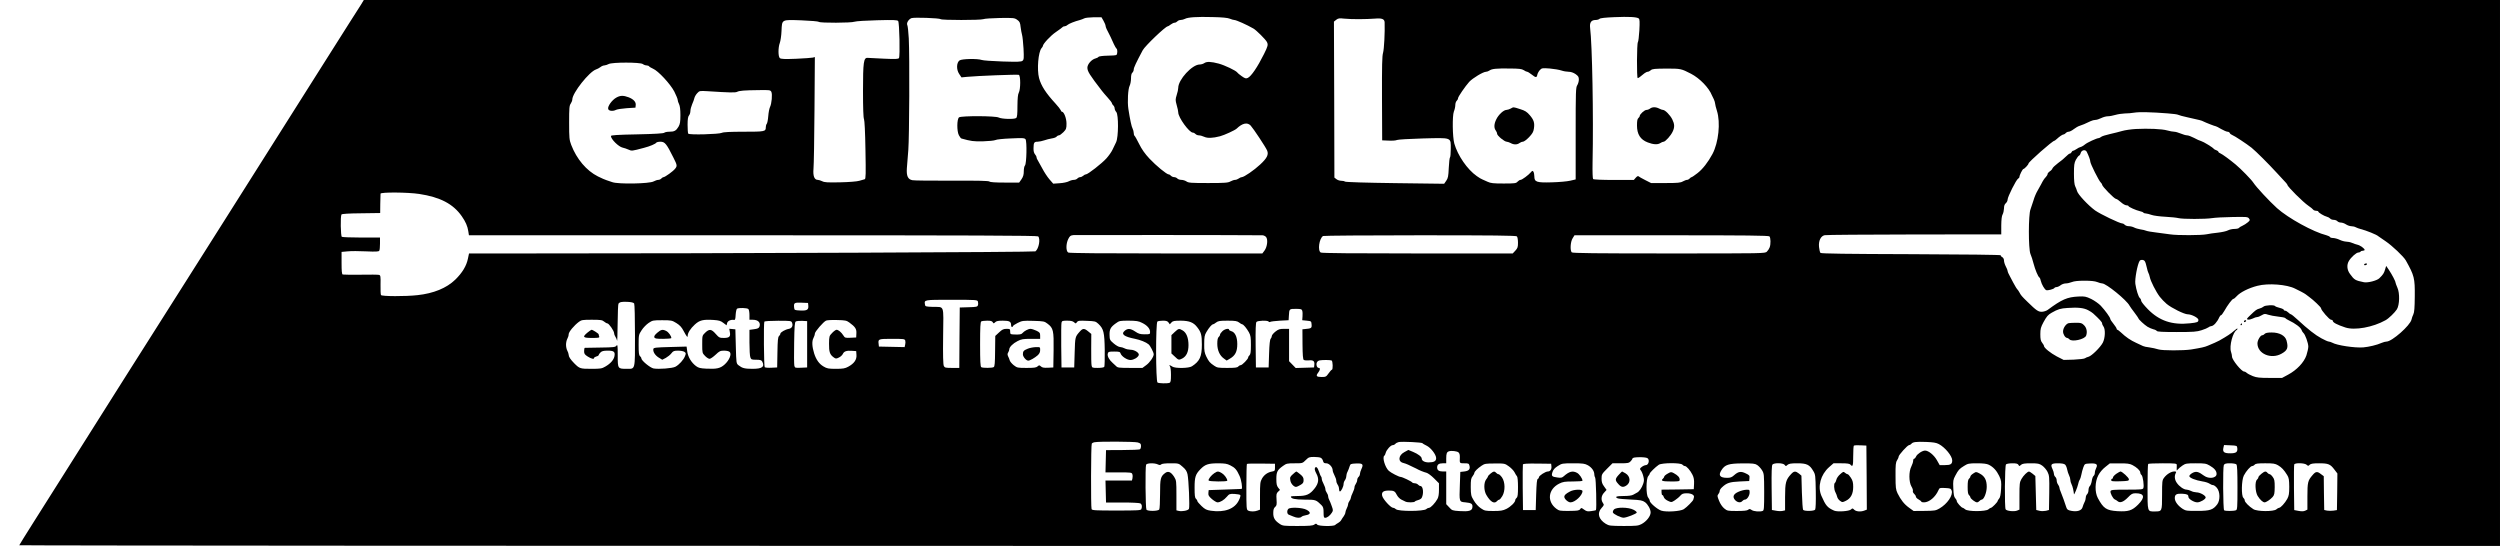<?xml version="1.0" standalone="no"?>
<!DOCTYPE svg PUBLIC "-//W3C//DTD SVG 20010904//EN"
 "http://www.w3.org/TR/2001/REC-SVG-20010904/DTD/svg10.dtd">
<svg version="1.0" xmlns="http://www.w3.org/2000/svg"
 width="2752pt" height="604pt" viewBox="0 0 2752 604"
 preserveAspectRatio="xMidYMid meet">

<g transform="translate(0,604) scale(0.1,-0.1)"
fill="#000000" stroke="none">
<path d="M3976 5992 c-16 -26 -76 -119 -132 -207 -56 -88 -194 -306 -307 -485
-185 -293 -896 -1418 -1062 -1680 -100 -158 -347 -548 -440 -695 -323 -511
-404 -639 -450 -710 -28 -44 -95 -150 -149 -235 -54 -85 -115 -182 -136 -215
-36 -57 -273 -432 -625 -990 -86 -137 -225 -358 -309 -489 -83 -132 -153 -243
-154 -248 -2 -4 6141 -8 13652 -8 l13656 0 0 3005 0 3005 -11757 0 -11758 0
-29 -48z m9562 -158 c19 -8 41 -14 49 -14 21 0 140 -53 212 -95 31 -18 133
-119 147 -147 15 -30 12 -45 -32 -133 -71 -143 -141 -246 -179 -263 -20 -9
-30 -6 -67 20 -24 17 -46 35 -49 41 -14 20 -137 79 -204 97 -82 22 -131 24
-157 6 -12 -9 -36 -16 -52 -16 -83 0 -236 -167 -236 -257 0 -15 -7 -50 -17
-79 -15 -49 -15 -56 0 -111 10 -33 17 -69 17 -80 0 -56 121 -223 161 -223 9 0
22 -7 29 -15 7 -8 24 -15 37 -15 14 0 40 -7 59 -16 36 -17 94 -15 174 6 49 13
164 66 183 84 63 61 118 72 154 34 31 -34 167 -239 182 -276 18 -44 -2 -84
-78 -154 -65 -61 -177 -138 -201 -138 -8 0 -24 -7 -34 -15 -11 -8 -29 -15 -40
-15 -12 0 -34 -8 -51 -17 -26 -15 -59 -18 -245 -18 -189 0 -218 2 -240 18 -13
9 -39 17 -56 17 -17 0 -37 7 -44 15 -7 8 -23 15 -35 15 -12 0 -28 7 -35 15 -7
8 -18 15 -25 15 -22 0 -139 96 -212 174 -49 52 -85 103 -114 162 -23 47 -46
87 -51 90 -4 3 -8 16 -8 30 0 14 -6 35 -12 47 -12 21 -29 101 -47 218 -12 78
-4 221 14 255 8 16 15 52 15 80 0 34 5 56 15 64 8 7 15 23 15 35 0 20 26 75
99 212 25 47 251 263 275 263 5 0 19 9 33 20 14 11 34 20 43 20 10 0 23 7 30
15 7 8 23 15 37 15 13 0 34 6 46 12 32 18 131 25 306 20 104 -2 166 -8 189
-18z m4501 3 c11 -9 12 -35 7 -132 -4 -66 -11 -124 -16 -129 -12 -12 -14 -396
-2 -396 8 0 29 15 74 53 12 9 28 17 36 17 9 0 24 8 34 17 16 15 42 17 171 18
160 0 163 -1 272 -57 96 -50 197 -154 230 -238 3 -8 13 -28 21 -43 7 -16 14
-37 14 -47 0 -9 9 -46 20 -80 41 -129 18 -349 -49 -475 -49 -91 -108 -167
-165 -211 -31 -24 -60 -44 -65 -44 -5 0 -14 -7 -21 -15 -7 -8 -20 -15 -29 -15
-9 0 -29 -8 -46 -17 -25 -15 -57 -18 -190 -18 l-160 0 -65 33 c-36 18 -69 37
-74 42 -5 5 -18 -3 -30 -17 l-21 -24 -219 0 c-128 0 -223 4 -229 10 -5 5 -8
79 -6 183 11 513 -4 1302 -27 1481 -7 59 12 87 61 87 17 0 37 6 43 13 9 8 63
14 160 18 165 7 250 2 271 -14z m-7684 -8 c12 -12 437 -12 469 0 13 6 96 11
183 13 151 2 161 1 190 -20 27 -19 33 -30 38 -80 4 -31 11 -70 16 -87 5 -16
12 -84 16 -150 5 -105 4 -122 -11 -134 -14 -12 -54 -13 -220 -8 -112 4 -216
11 -230 17 -43 16 -218 13 -243 -5 -34 -24 -37 -100 -5 -148 l26 -39 60 6
c109 11 556 28 571 22 21 -8 20 -160 0 -196 -10 -18 -14 -60 -15 -146 0 -92
-3 -124 -14 -133 -19 -16 -159 -12 -192 5 -36 19 -412 20 -437 2 -24 -19 -25
-151 -2 -196 10 -19 22 -35 29 -37 104 -29 131 -33 236 -31 65 2 125 8 137 14
12 7 89 15 170 18 129 6 150 5 162 -9 17 -22 12 -270 -6 -289 -7 -6 -13 -35
-13 -63 0 -37 -6 -60 -25 -88 l-26 -37 -157 0 c-106 0 -162 4 -169 11 -9 9
-122 11 -413 10 -221 -1 -417 1 -436 5 -50 9 -67 47 -61 133 3 36 10 127 16
201 11 148 15 1024 5 1227 -4 71 -11 136 -16 146 -12 22 13 64 45 77 27 11
308 1 322 -11z m1793 -19 c12 -21 22 -46 22 -54 0 -13 17 -51 42 -96 8 -15 14
-27 50 -107 11 -24 24 -45 29 -49 12 -7 11 -61 -2 -69 -5 -4 -50 -8 -100 -8
-52 -1 -93 -7 -97 -13 -4 -6 -18 -14 -32 -17 -44 -11 -90 -64 -90 -102 0 -40
24 -79 160 -255 10 -14 39 -47 64 -75 25 -27 46 -55 46 -61 0 -6 7 -17 15 -24
8 -7 15 -22 15 -33 0 -11 8 -29 18 -40 26 -29 25 -277 -2 -333 -10 -21 -28
-59 -40 -83 -11 -24 -41 -66 -66 -94 -50 -56 -205 -177 -227 -177 -8 0 -21 -7
-29 -15 -9 -8 -24 -15 -33 -15 -10 0 -24 -7 -31 -15 -7 -8 -24 -15 -39 -15
-14 0 -39 -7 -56 -16 -16 -9 -62 -19 -101 -21 l-70 -5 -42 48 c-23 27 -58 80
-78 119 -20 38 -43 79 -50 90 -8 11 -14 26 -14 34 0 8 -8 23 -17 33 -11 13
-17 35 -16 67 1 62 7 71 46 71 18 1 50 7 72 15 22 8 59 17 82 21 23 3 48 12
54 20 6 8 18 14 26 14 8 0 30 16 49 35 31 32 34 41 34 95 0 57 -28 130 -50
130 -5 0 -11 8 -14 18 -4 9 -29 42 -57 72 -106 115 -158 195 -181 280 -25 94
-9 289 28 331 8 8 14 19 14 23 0 22 85 114 143 153 37 25 70 50 73 54 3 5 12
9 21 9 9 0 24 6 32 14 16 15 82 41 137 55 17 5 39 13 50 19 10 6 57 11 104 12
l85 0 23 -40z m2812 19 c58 0 137 3 175 6 76 7 105 -4 107 -40 4 -113 -6 -298
-17 -335 -11 -36 -13 -139 -12 -505 l2 -460 72 -3 c40 -2 81 1 91 7 9 5 138
13 285 17 325 8 307 15 307 -117 0 -48 -4 -90 -9 -93 -4 -3 -10 -54 -13 -114
-4 -94 -8 -113 -28 -142 l-23 -33 -541 7 c-314 4 -545 11 -551 17 -5 5 -23 9
-41 9 -17 0 -41 8 -53 18 l-22 17 -2 858 -3 859 25 20 c22 17 35 19 86 13 33
-4 107 -6 165 -6z m-5945 -30 c13 -13 357 -12 392 2 15 6 127 13 248 16 181 5
222 3 232 -8 14 -17 22 -387 9 -408 -7 -11 -37 -13 -165 -7 -86 4 -166 8 -179
9 -45 4 -52 -46 -52 -366 0 -187 4 -295 11 -308 6 -13 13 -142 16 -339 5 -269
4 -320 -8 -323 -8 -3 -34 -10 -59 -17 -26 -8 -115 -15 -212 -17 -137 -3 -173
-1 -197 12 -17 8 -39 15 -49 15 -38 0 -54 44 -47 123 4 40 9 332 11 651 l4
578 -22 -6 c-13 -3 -96 -9 -185 -13 -125 -5 -166 -3 -178 7 -20 16 -20 116 -1
167 8 21 17 80 19 132 6 130 -3 125 222 117 99 -4 184 -11 190 -17z m-1939
-464 c10 -8 29 -15 41 -15 12 0 25 -5 28 -10 4 -6 23 -17 43 -26 57 -23 191
-168 235 -252 20 -40 37 -81 37 -91 0 -10 7 -32 15 -47 10 -20 15 -59 15 -121
0 -76 -4 -98 -21 -128 -26 -44 -46 -55 -101 -55 -24 0 -49 -5 -55 -11 -8 -8
-107 -14 -300 -18 -215 -4 -288 -9 -288 -18 0 -35 85 -119 129 -128 17 -4 46
-13 65 -22 36 -16 32 -17 171 20 66 17 126 43 135 57 3 5 24 10 45 10 49 0 67
-22 144 -177 41 -81 42 -90 18 -120 -20 -27 -112 -93 -128 -93 -6 0 -17 -7
-24 -15 -7 -8 -22 -15 -34 -15 -11 0 -34 -8 -51 -17 -45 -26 -391 -32 -455 -8
-25 9 -54 19 -65 22 -11 3 -53 21 -93 41 -126 63 -234 191 -294 347 -21 55
-23 76 -23 245 0 160 2 188 18 210 9 13 17 34 17 45 0 71 187 307 262 331 13
4 34 15 47 25 13 11 33 19 45 19 11 1 32 7 46 15 37 21 348 21 376 0z m9697
-67 c14 -10 31 -18 38 -18 6 0 28 -13 49 -30 47 -37 56 -37 63 -2 3 15 16 38
28 51 21 22 26 23 108 17 47 -4 105 -14 129 -22 23 -8 59 -14 80 -14 24 0 51
-9 75 -25 31 -22 37 -32 37 -61 0 -19 -8 -47 -17 -61 -17 -25 -18 -68 -18
-533 l0 -505 -60 -14 c-33 -8 -124 -16 -202 -18 -168 -5 -193 3 -193 66 0 20
-5 43 -10 51 -9 13 -13 12 -28 -6 -26 -31 -98 -84 -114 -84 -8 0 -23 -9 -33
-20 -16 -18 -31 -20 -153 -20 -112 0 -142 3 -176 19 -23 11 -48 22 -56 25 -14
5 -37 19 -64 38 -104 73 -209 225 -247 358 -20 72 -23 304 -5 352 9 21 16 54
16 72 0 18 7 39 15 46 8 7 15 20 15 29 0 16 80 132 123 180 38 41 154 111 185
111 10 0 27 6 38 14 27 19 74 24 224 22 102 -1 131 -4 153 -18z m-8282 -239
c13 -26 4 -130 -15 -168 -7 -14 -16 -59 -19 -100 -3 -41 -11 -79 -17 -85 -5
-5 -10 -22 -10 -36 0 -48 -9 -50 -243 -50 -147 0 -225 -4 -240 -12 -31 -16
-362 -25 -371 -9 -4 6 -7 50 -7 98 0 62 5 91 16 103 8 9 15 31 15 48 0 17 9
51 19 74 11 24 22 55 25 69 3 14 17 38 31 53 25 27 27 27 113 22 248 -16 306
-17 326 -7 26 13 75 17 238 19 121 2 128 1 139 -19z m15369 -237 c58 -4 111
-11 118 -16 7 -4 52 -17 100 -27 145 -32 156 -35 177 -46 25 -13 128 -53 137
-53 4 0 30 -13 58 -30 28 -16 60 -30 71 -30 11 0 22 -7 25 -15 3 -8 15 -17 26
-21 22 -7 160 -98 213 -140 49 -40 184 -174 280 -279 44 -48 88 -96 98 -106 9
-10 17 -21 17 -24 0 -19 174 -192 231 -230 24 -16 48 -36 52 -42 4 -7 19 -13
32 -13 14 0 25 -4 25 -9 0 -11 63 -49 95 -57 13 -3 29 -12 36 -20 6 -8 24 -14
39 -14 15 0 33 -7 40 -15 7 -8 24 -15 39 -15 14 0 40 -9 56 -20 17 -11 43 -20
58 -20 16 0 38 -5 50 -12 12 -6 35 -15 52 -19 61 -15 180 -63 195 -79 3 -3 39
-28 80 -55 73 -49 199 -169 223 -211 94 -168 101 -195 99 -397 -1 -125 -5
-176 -16 -198 -8 -16 -17 -41 -20 -57 -15 -65 -215 -242 -275 -242 -11 0 -35
-6 -53 -14 -53 -24 -139 -44 -203 -50 -93 -7 -290 22 -342 52 -12 6 -29 12
-37 12 -9 0 -46 16 -82 36 -67 36 -145 97 -262 205 -35 33 -68 59 -73 59 -5 0
-18 9 -29 20 -11 11 -27 20 -35 20 -8 0 -15 4 -15 10 0 5 -20 15 -45 21 -25 6
-48 15 -51 20 -9 15 -111 10 -127 -6 -8 -7 -27 -17 -43 -21 -33 -9 -42 -15
-103 -74 -42 -40 -44 -45 -24 -48 12 -2 35 4 52 12 16 9 38 16 48 16 10 0 32
9 50 20 29 17 36 18 70 6 21 -7 71 -17 111 -21 40 -4 75 -11 78 -16 3 -5 20
-16 37 -24 76 -36 134 -80 143 -108 4 -12 13 -26 20 -32 19 -15 54 -111 54
-150 0 -19 -10 -63 -21 -97 -27 -78 -106 -161 -201 -212 l-67 -36 -135 0
c-112 0 -144 3 -187 20 -28 11 -58 27 -66 35 -8 8 -21 15 -29 15 -29 0 -134
129 -134 165 0 12 -5 36 -11 53 -21 62 21 221 64 240 4 2 7 8 7 14 0 6 -17 -5
-38 -24 -32 -29 -77 -59 -162 -107 -8 -5 -31 -16 -50 -24 -19 -8 -53 -23 -75
-32 -36 -16 -76 -24 -185 -42 -87 -13 -316 -13 -360 1 -25 8 -70 18 -100 22
-30 3 -61 10 -70 15 -8 4 -42 20 -75 35 -60 27 -115 64 -169 116 -17 15 -33
28 -38 28 -4 0 -8 5 -8 11 0 7 -16 31 -35 55 -19 23 -35 47 -35 54 0 15 -57
94 -105 145 -22 23 -69 56 -105 74 -59 28 -72 30 -140 27 -124 -6 -182 -31
-340 -148 -14 -10 -42 -19 -62 -20 -40 -1 -61 13 -158 108 -66 64 -73 73 -90
105 -7 13 -16 26 -19 29 -8 7 -29 40 -47 75 -8 17 -26 50 -39 74 -14 24 -25
50 -25 58 0 7 -9 30 -20 50 -11 21 -20 50 -20 65 0 17 -8 31 -20 38 -11 6 -18
15 -15 20 3 5 -397 10 -984 12 -707 2 -993 6 -1001 14 -6 6 -13 35 -16 65 -7
68 19 121 62 130 16 4 460 7 987 8 l957 1 0 98 c1 65 5 105 15 122 8 14 14 43
15 65 0 28 6 46 20 58 11 9 20 28 20 41 0 29 94 217 115 229 8 4 15 13 15 19
0 19 34 87 44 88 11 0 56 48 56 60 0 17 264 250 284 250 3 0 14 8 25 18 33 30
65 52 77 52 6 0 17 7 24 15 7 8 21 15 32 15 11 0 37 13 57 29 20 15 47 31 61
35 25 7 70 26 123 52 16 8 40 14 53 14 14 0 42 9 64 20 22 11 54 20 73 20 19
0 56 7 83 15 27 8 74 15 104 16 30 0 78 4 105 9 53 9 189 6 365 -8z m-19245
-887 c230 -35 373 -109 468 -245 42 -60 64 -110 72 -165 l7 -45 3127 0 c2419
0 3130 -3 3139 -12 27 -27 8 -135 -30 -165 -11 -9 -3359 -23 -5664 -23 l-571
0 -12 -57 c-16 -80 -62 -156 -140 -232 -95 -92 -238 -151 -415 -170 -132 -15
-393 -14 -402 1 -4 6 -6 57 -5 114 2 91 0 103 -16 108 -10 3 -101 4 -203 2
-102 -1 -191 0 -197 2 -10 3 -13 38 -13 127 l0 122 66 6 c37 4 128 4 204 0
108 -5 139 -3 145 7 5 8 8 43 8 79 l0 66 -204 0 c-112 0 -210 4 -216 8 -13 8
-17 225 -4 246 5 7 80 12 216 13 l210 3 1 100 c1 55 2 106 3 113 2 18 299 16
426 -3z m9282 -455 c12 0 29 -8 38 -17 25 -24 16 -109 -15 -151 l-24 -32
-1059 0 c-710 0 -1065 3 -1078 10 -26 15 -26 97 1 150 17 33 25 39 57 42 27 2
1850 1 2080 -2z m2801 -12 c7 -7 12 -38 12 -69 0 -49 -4 -61 -29 -88 l-29 -31
-1047 0 c-702 0 -1053 3 -1066 10 -36 20 -18 154 25 182 6 4 486 8 1067 8 807
0 1058 -3 1067 -12z m2780 0 c14 -14 16 -87 2 -122 -5 -14 -18 -34 -30 -46
-20 -20 -26 -20 -1078 -20 -810 0 -1061 3 -1070 12 -20 20 -15 116 9 154 l21
34 1067 0 c817 0 1070 -3 1079 -12z m-8713 -718 c3 -11 4 -29 0 -40 -5 -17
-17 -20 -103 -22 l-97 -3 -3 -332 -2 -333 -80 0 c-70 0 -81 2 -90 21 -8 14
-11 116 -8 330 4 357 18 317 -117 321 -75 3 -80 4 -83 26 -8 53 -14 52 292 52
276 0 285 -1 291 -20z m-3784 -21 c5 -8 9 -164 9 -351 0 -389 5 -368 -91 -368
-99 0 -99 0 -99 147 0 110 -2 124 -14 108 -12 -17 -31 -19 -177 -21 -90 -2
-167 -3 -171 -3 -5 -1 -8 -17 -8 -36 0 -30 6 -38 40 -60 41 -26 70 -32 70 -15
0 5 11 12 25 16 14 3 25 10 25 15 0 5 9 18 20 29 15 15 33 20 79 20 69 0 84
-12 75 -61 -8 -41 -43 -81 -100 -114 -39 -23 -53 -25 -156 -25 -122 0 -128 2
-187 61 -42 43 -61 72 -61 94 -1 11 -7 31 -15 45 -8 14 -14 43 -14 65 0 22 6
51 14 65 8 14 15 36 15 50 0 26 59 97 114 138 27 20 41 22 141 22 98 0 115 -3
135 -20 13 -11 29 -20 36 -20 17 0 74 -83 74 -107 0 -10 6 -28 14 -39 8 -11
16 -31 19 -44 2 -14 5 70 6 185 1 116 5 215 9 221 12 19 35 24 100 21 42 -2
66 -8 73 -18z m1917 -25 c4 -44 -15 -56 -90 -52 -61 3 -63 4 -66 31 -6 53 1
58 80 55 l73 -3 3 -31z m14087 -48 c21 -11 47 -27 56 -36 68 -62 99 -96 99
-109 0 -9 7 -25 15 -35 23 -31 19 -127 -7 -178 -28 -53 -123 -146 -157 -155
-14 -3 -32 -11 -40 -17 -8 -6 -63 -12 -124 -15 l-110 -3 -75 38 c-70 37 -142
95 -142 116 0 6 -9 21 -20 35 -16 20 -20 41 -20 94 0 59 5 77 35 133 36 65 49
80 89 103 70 40 97 48 176 53 113 8 177 1 225 -24z m-14747 12 c7 -7 12 -36
12 -65 l0 -53 38 0 c58 0 88 -32 72 -76 -6 -16 -20 -23 -59 -28 l-51 -7 0
-139 c0 -76 4 -150 10 -164 9 -24 15 -26 64 -26 44 0 57 -4 66 -19 31 -58 1
-81 -105 -81 -88 0 -114 7 -155 39 -25 20 -25 22 -30 208 l-5 188 -34 3 -33 3
6 -36 c10 -50 -5 -65 -66 -65 -47 0 -53 3 -90 45 -47 54 -70 56 -115 13 -33
-32 -33 -32 -33 -128 0 -94 1 -97 31 -128 17 -18 40 -32 50 -32 10 0 39 20 66
45 42 40 52 45 94 45 29 0 53 -6 62 -15 23 -23 -5 -91 -56 -137 -48 -43 -87
-52 -204 -46 -64 3 -84 8 -111 28 -52 39 -89 101 -97 162 l-7 53 -181 -5
c-155 -4 -182 -7 -185 -21 -6 -30 18 -69 57 -94 l41 -25 39 20 c21 12 49 34
61 50 20 26 29 30 75 30 28 0 60 -6 70 -14 17 -12 17 -17 5 -47 -16 -41 -64
-94 -105 -116 -34 -18 -183 -29 -241 -19 -38 8 -134 87 -134 111 0 7 -7 18
-15 25 -12 10 -15 37 -15 124 0 109 1 112 33 161 17 27 52 63 77 80 43 29 50
30 150 30 100 0 108 -2 155 -31 37 -23 58 -44 80 -87 35 -65 45 -77 45 -53 0
31 31 80 78 123 53 49 92 58 206 51 60 -4 80 -10 108 -32 l36 -27 6 25 c6 24
44 41 77 34 11 -2 15 12 17 57 2 33 9 63 15 67 19 12 112 9 125 -4z m6097 -18
c4 -12 5 -40 3 -63 l-3 -42 50 -5 c49 -5 50 -5 53 -42 3 -40 -2 -44 -72 -50
l-29 -3 1 -164 c1 -120 5 -167 14 -173 7 -5 32 -7 55 -5 50 5 66 -8 61 -50
l-3 -28 -101 -3 -101 -3 -37 38 -36 37 0 178 0 178 -56 0 c-48 0 -62 -5 -95
-31 -21 -17 -39 -38 -39 -48 0 -9 -6 -23 -12 -29 -9 -9 -15 -63 -18 -165 l-5
-152 -70 0 -70 0 -3 244 c-2 171 1 248 9 257 14 16 124 19 134 4 4 -6 12 -7
18 -3 7 4 55 10 107 13 l95 5 3 50 c4 75 4 75 76 75 56 0 65 -3 71 -20z
m-4986 -130 c66 -48 81 -71 78 -120 l-2 -45 -62 -3 c-58 -3 -63 -1 -79 25 -22
35 -54 62 -75 63 -8 0 -30 -15 -48 -34 -33 -34 -34 -38 -35 -119 -1 -91 9
-120 50 -150 23 -17 28 -18 58 -3 18 8 38 27 44 40 13 29 41 39 103 34 l44 -3
3 -43 c4 -51 -26 -94 -91 -129 -35 -19 -57 -23 -135 -23 -82 0 -99 3 -137 26
-48 28 -81 75 -103 144 -23 74 -26 134 -8 168 9 17 16 39 16 50 0 21 94 130
124 143 12 5 66 8 121 6 89 -2 104 -5 134 -27z m-630 -3 c13 -33 -2 -61 -35
-67 -40 -7 -94 -38 -94 -54 0 -7 -7 -19 -15 -26 -11 -10 -15 -46 -17 -179 l-3
-166 -64 -3 c-35 -2 -68 1 -73 6 -9 9 -13 485 -4 501 4 6 66 10 152 10 140 0
145 -1 153 -22z m166 -237 l0 -255 -67 -3 c-65 -3 -68 -2 -74 23 -3 14 -5 127
-2 251 3 184 6 227 18 235 8 5 40 8 70 7 l55 -3 0 -255z m2043 243 c9 -16 11
-16 27 0 12 13 34 17 84 17 72 0 91 -10 91 -47 0 -13 5 -23 10 -23 6 0 10 4
10 9 0 6 24 22 52 36 50 25 60 26 173 23 113 -3 122 -5 156 -31 64 -48 70 -76
67 -292 l-3 -190 -59 -3 c-44 -2 -63 1 -77 14 -18 16 -20 16 -37 1 -15 -14
-40 -17 -121 -17 -100 0 -104 1 -142 30 -21 17 -41 41 -44 53 -3 12 -11 32
-18 45 -8 18 -8 28 1 42 7 11 12 26 12 34 0 25 41 66 91 91 42 22 62 25 149
25 l100 0 0 35 c0 31 -5 37 -42 55 -23 11 -52 20 -65 20 -24 0 -70 -25 -88
-47 -11 -14 -30 -17 -92 -15 -41 2 -43 4 -43 32 0 28 -2 30 -40 30 -34 0 -48
-7 -82 -39 l-42 -39 -2 -167 c-1 -131 -4 -169 -15 -176 -18 -11 -120 -11 -137
-1 -10 7 -13 64 -13 252 0 188 3 245 13 252 7 4 36 8 65 8 38 0 54 -4 61 -17z
m895 0 c18 -17 19 -17 32 1 12 16 26 18 109 14 89 -3 97 -5 127 -33 58 -55 67
-93 70 -287 1 -96 -1 -180 -5 -186 -4 -7 -33 -12 -71 -12 -61 0 -64 1 -69 28
-3 15 -5 99 -4 186 l1 160 -34 28 c-42 35 -59 35 -90 1 -54 -61 -54 -58 -59
-232 l-5 -166 -70 0 -70 0 -3 235 c-1 129 0 245 3 258 5 20 12 22 62 22 40 0
62 -5 76 -17z m749 -7 c56 -27 88 -64 88 -100 0 -25 -2 -26 -59 -26 -50 0 -67
5 -104 30 -52 35 -82 37 -115 10 -46 -38 -10 -66 113 -90 56 -11 121 -37 148
-60 19 -15 57 -90 57 -110 0 -28 -43 -91 -82 -119 l-42 -31 -136 0 c-116 0
-138 2 -152 18 -9 9 -27 26 -40 37 -38 33 -60 74 -54 101 6 22 11 24 71 24 55
0 65 -3 70 -20 10 -33 73 -74 110 -73 35 1 80 27 90 53 10 24 -44 60 -90 60
-22 1 -51 7 -65 15 -14 8 -36 14 -50 15 -14 0 -44 17 -70 39 -42 36 -45 41
-46 92 -2 63 11 88 68 129 39 29 46 30 142 30 85 -1 109 -4 148 -24z m291 4
l14 -20 18 20 c15 17 31 20 104 20 93 -1 139 -19 179 -71 44 -56 52 -85 52
-192 0 -133 -23 -183 -109 -239 -34 -23 -187 -25 -217 -3 -23 17 -43 20 -26 3
7 -7 12 -44 12 -94 0 -65 -3 -83 -16 -88 -23 -9 -117 -7 -132 3 -20 12 -21
659 -1 672 8 5 35 9 61 9 36 0 50 -5 61 -20z m777 0 c14 -11 29 -20 34 -20 13
0 48 -42 74 -88 19 -35 22 -56 22 -140 0 -76 -4 -102 -15 -112 -8 -7 -15 -18
-15 -25 0 -17 -66 -85 -83 -85 -8 0 -20 -7 -27 -15 -10 -12 -37 -15 -121 -15
-97 0 -112 2 -143 24 -49 33 -59 45 -87 101 -20 42 -24 64 -23 140 0 76 4 96
24 130 28 48 60 85 73 85 5 0 20 9 34 20 22 17 41 20 127 20 85 0 105 -4 126
-20z m-3675 -199 c3 -11 3 -31 -1 -45 l-6 -27 -142 3 -141 3 -3 28 c-7 56 -4
57 147 57 129 0 140 -1 146 -19z m4693 -219 c14 -5 17 -102 3 -102 -4 0 -21
-18 -36 -40 -26 -37 -31 -40 -76 -40 -57 0 -67 11 -40 46 24 31 27 54 7 54 -8
0 -18 9 -21 20 -10 32 4 58 33 63 33 6 113 5 130 -1z m-2136 -902 c33 -9 38
-15 38 -40 0 -16 -5 -32 -12 -36 -6 -4 -93 -8 -192 -8 l-181 -1 -3 -122 -3
-123 145 0 c138 0 145 -1 151 -21 4 -11 4 -31 1 -45 l-6 -24 -145 0 -146 0 3
-121 3 -121 179 0 c99 1 188 -4 198 -9 18 -10 23 -34 12 -63 -5 -14 -39 -16
-274 -16 -235 0 -269 2 -274 16 -9 23 -7 707 2 720 4 7 18 14 32 16 54 10 435
7 472 -2z m3137 -9 c3 -5 24 -17 45 -27 46 -22 104 -97 105 -136 1 -34 -23
-48 -83 -48 -44 0 -76 18 -76 43 0 19 -40 50 -96 73 l-51 21 -44 -24 c-66 -35
-73 -105 -12 -119 15 -4 39 -12 53 -19 14 -7 36 -18 50 -24 14 -6 32 -15 40
-19 30 -18 86 -40 112 -46 16 -4 53 -31 83 -61 l55 -55 0 -71 c0 -48 -5 -81
-17 -102 -25 -45 -74 -97 -92 -97 -8 0 -22 -6 -30 -14 -29 -26 -309 -27 -335
-1 -8 8 -22 15 -31 15 -25 0 -112 95 -120 132 -9 41 12 58 74 58 56 0 67 -7
89 -51 9 -18 31 -40 47 -48 17 -8 38 -18 47 -23 24 -11 95 -10 103 1 3 5 19
12 35 16 17 4 35 15 40 25 25 47 16 130 -14 130 -7 0 -19 7 -26 15 -7 8 -23
15 -36 15 -12 0 -25 4 -28 9 -8 12 -110 61 -128 61 -18 0 -106 45 -130 67 -41
37 -75 151 -49 167 5 3 12 18 15 32 9 33 55 84 77 84 9 0 22 6 29 14 6 8 24
17 38 20 43 7 255 -3 261 -13z m5683 -9 c69 -36 148 -132 148 -180 0 -41 -17
-52 -81 -52 l-57 0 -31 55 c-32 56 -92 105 -130 105 -30 0 -86 -37 -99 -65 -6
-14 -16 -25 -22 -25 -5 0 -10 -10 -10 -23 0 -12 -9 -40 -20 -62 -29 -56 -28
-170 1 -220 12 -19 19 -41 16 -49 -3 -8 3 -22 14 -32 10 -9 19 -23 19 -31 0
-8 13 -22 30 -31 16 -9 30 -20 30 -24 0 -5 13 -8 29 -8 57 0 126 58 159 133
12 27 14 28 74 25 57 -3 63 -5 72 -29 17 -51 -48 -146 -134 -196 -41 -24 -54
-26 -165 -27 l-120 -1 -50 36 c-53 38 -91 86 -127 159 -19 40 -22 62 -22 190
-1 123 2 150 17 173 9 14 17 32 17 40 0 18 98 127 115 127 7 0 18 6 25 14 16
21 50 25 165 21 75 -3 109 -8 137 -23z m-794 -370 l2 -352 -26 -10 c-41 -16
-92 -12 -113 9 -17 17 -20 18 -35 3 -20 -20 -149 -29 -186 -13 -74 33 -92 54
-140 163 -44 102 -9 233 85 316 l48 42 87 0 c66 0 91 -4 100 -15 25 -30 30
-13 30 93 0 60 3 112 7 116 4 4 37 6 73 4 l65 -3 3 -353z m4080 325 c5 -44
-13 -57 -78 -57 -68 0 -85 14 -75 60 l7 31 71 -3 c71 -3 72 -4 75 -31z m-8573
-47 c11 -9 16 -28 15 -54 -3 -67 -4 -66 50 -66 45 0 50 -2 56 -27 10 -38 -7
-57 -57 -63 l-44 -5 -5 -142 c-7 -190 -8 -187 62 -193 66 -6 81 -17 76 -56 -4
-37 -39 -47 -143 -40 -76 5 -82 7 -112 41 l-33 35 0 180 0 180 -38 0 c-43 0
-62 14 -62 45 0 31 19 45 62 45 l38 0 0 53 c0 55 6 71 30 79 25 9 89 2 105
-12z m-1515 -60 c10 -5 21 -21 24 -35 5 -20 13 -25 36 -25 31 0 70 -42 70 -77
0 -10 9 -35 20 -56 11 -20 20 -47 20 -60 0 -13 7 -32 15 -43 8 -10 15 -31 15
-46 0 -16 4 -28 10 -28 13 0 40 54 40 82 0 13 7 32 15 42 8 11 15 31 15 44 0
13 6 36 14 50 7 15 18 41 22 57 9 29 12 30 72 33 73 3 84 -8 58 -62 -9 -19
-16 -43 -16 -54 0 -11 -7 -25 -15 -32 -8 -7 -15 -22 -15 -34 0 -12 -7 -31 -15
-42 -8 -10 -15 -28 -15 -39 0 -11 -9 -38 -20 -60 -11 -22 -20 -47 -20 -55 0
-8 -7 -24 -15 -34 -8 -11 -15 -27 -15 -37 0 -9 -7 -30 -15 -45 -8 -16 -15 -36
-15 -45 0 -9 -8 -27 -17 -40 -10 -13 -23 -33 -29 -44 -6 -11 -21 -25 -33 -31
-13 -7 -28 -17 -34 -23 -17 -17 -182 -14 -197 4 -11 13 -15 13 -33 0 -17 -12
-57 -15 -184 -15 -151 0 -164 1 -196 23 -54 36 -72 66 -71 121 0 36 6 53 20
65 17 14 20 25 16 82 -4 58 -1 69 17 86 l21 20 -20 25 c-16 21 -20 41 -20 95
0 78 10 99 73 144 37 27 47 29 128 29 86 0 87 0 122 35 32 32 40 35 92 35 31
0 65 -4 75 -10z m3603 -11 c16 -26 0 -69 -26 -69 -12 -1 -33 -10 -46 -21 -21
-17 -22 -21 -9 -37 8 -9 21 -38 27 -63 10 -37 10 -53 -1 -85 -14 -43 -44 -86
-68 -97 -8 -4 -26 -14 -40 -22 -16 -10 -54 -15 -107 -15 -80 0 -103 -9 -65
-26 9 -4 73 -10 142 -13 110 -5 129 -9 158 -29 32 -24 62 -77 62 -113 0 -41
-46 -100 -102 -129 -34 -18 -57 -20 -196 -20 -148 1 -159 2 -196 24 -79 49
-98 118 -46 174 28 31 29 35 15 55 -24 34 -19 81 13 114 l27 30 -27 38 c-22
29 -28 49 -28 86 0 46 3 52 60 109 l60 60 90 0 c79 0 92 3 110 22 11 12 20 25
20 29 0 12 31 17 99 16 46 -2 67 -6 74 -18z m-5398 -61 c19 -9 28 -9 37 0 8 8
47 12 103 12 90 0 90 0 133 -38 33 -28 46 -48 54 -82 13 -57 26 -360 16 -381
-8 -19 -76 -32 -113 -23 l-25 6 0 164 c0 159 -1 166 -25 205 -35 54 -65 67
-98 43 -52 -39 -57 -60 -57 -231 0 -87 -4 -164 -9 -171 -12 -20 -129 -21 -141
-2 -11 16 -14 468 -4 494 7 19 90 22 129 4z m797 -10 c53 -26 72 -48 103 -117
20 -43 34 -134 23 -143 -2 -1 -84 -4 -183 -7 l-180 -6 -3 -31 c-3 -26 4 -37
39 -68 24 -20 51 -36 61 -36 30 0 73 26 103 62 26 31 32 33 83 31 31 -2 60 -7
65 -12 5 -5 -1 -29 -15 -57 -45 -96 -158 -138 -309 -116 -47 7 -64 15 -103 52
-25 24 -46 49 -46 55 0 7 -7 18 -15 25 -12 10 -15 37 -15 123 0 116 10 146 64
202 52 53 86 64 188 65 80 0 105 -4 140 -22z m493 -23 c0 -37 -2 -40 -30 -45
-49 -8 -89 -36 -113 -78 -20 -36 -22 -53 -22 -191 l0 -151 -26 -10 c-33 -13
-80 -13 -105 0 -18 10 -19 24 -19 259 0 136 3 251 6 254 4 4 75 5 158 4 l151
-2 0 -40z m2575 11 c25 -18 53 -47 62 -65 9 -19 22 -39 27 -44 7 -7 11 -56 11
-118 0 -82 -3 -109 -15 -119 -8 -7 -15 -18 -15 -25 0 -24 -50 -73 -98 -97 -39
-19 -62 -23 -142 -23 -89 0 -98 2 -139 30 -27 18 -58 52 -77 85 -31 51 -33 61
-34 148 0 79 3 98 20 119 11 14 20 31 20 37 0 15 35 50 80 80 32 22 46 24 145
24 108 1 111 0 155 -32z m468 1 c4 -33 -13 -57 -39 -57 -27 0 -99 -47 -99 -64
0 -8 -6 -16 -12 -18 -10 -3 -14 -51 -18 -174 l-5 -169 -70 0 -70 0 -3 245 c-1
134 0 250 2 257 4 9 46 11 158 10 l153 -2 3 -28z m402 11 c43 -25 70 -64 70
-100 0 -13 4 -28 9 -34 10 -9 18 -350 9 -359 -2 -3 -26 -8 -52 -11 -40 -6 -52
-3 -78 16 -30 22 -32 22 -44 5 -12 -16 -29 -18 -121 -19 -100 -1 -110 1 -141
24 -106 80 -91 214 31 276 42 21 62 24 153 24 57 0 104 4 104 8 0 24 -35 74
-60 87 -49 26 -86 16 -147 -38 -18 -16 -31 -19 -70 -13 -61 8 -68 16 -53 61 9
26 25 44 58 65 45 29 51 30 170 30 109 0 127 -3 162 -22z m1040 7 c7 -8 18
-15 26 -15 19 0 61 -48 85 -97 15 -30 19 -57 17 -100 l-3 -58 -177 -3 -178 -2
0 -30 c0 -17 4 -30 10 -30 5 0 12 -10 15 -22 4 -14 22 -30 45 -41 38 -18 39
-18 77 6 21 14 48 36 60 51 19 21 31 26 72 26 53 0 87 -21 77 -47 -3 -8 -6
-18 -6 -22 0 -12 -72 -85 -105 -106 -37 -24 -194 -34 -248 -16 -43 14 -127 86
-127 109 0 8 -8 24 -17 35 -25 27 -24 208 1 236 9 9 16 22 16 27 0 11 63 73
100 98 34 22 241 24 260 1z m823 -4 c16 -10 40 -36 53 -57 23 -38 23 -46 24
-240 0 -175 -2 -203 -16 -208 -30 -12 -100 -6 -122 10 -19 13 -25 14 -39 2
-11 -9 -48 -13 -123 -13 -102 0 -107 1 -141 29 -20 17 -43 50 -56 84 -20 50
-21 57 -8 72 8 9 15 25 15 35 0 10 11 28 26 41 51 48 84 59 194 64 l105 5 3
31 c3 29 -1 34 -41 53 -53 26 -82 21 -128 -20 -25 -23 -42 -29 -76 -29 -81 0
-101 27 -63 85 38 60 79 73 230 74 116 1 139 -2 163 -18z m302 2 c13 -17 14
-17 32 0 16 13 38 17 108 17 103 0 135 -15 175 -84 24 -39 25 -51 28 -226 2
-112 -1 -191 -7 -200 -11 -17 -116 -19 -132 -3 -5 5 -11 92 -14 193 l-5 184
-27 23 c-37 29 -54 29 -85 -4 -60 -64 -68 -95 -68 -255 l0 -146 -27 -6 c-16
-4 -48 -3 -73 2 l-45 8 -3 243 c-2 171 1 248 9 257 18 21 118 19 134 -3z
m2248 1 c50 -25 85 -64 114 -123 23 -50 25 -63 21 -143 -4 -62 -10 -94 -22
-107 -9 -10 -16 -22 -16 -26 0 -12 -62 -75 -74 -75 -5 0 -18 -8 -28 -17 -28
-25 -227 -26 -255 0 -11 9 -23 17 -27 17 -14 0 -66 58 -66 74 0 8 -8 22 -17
32 -13 13 -18 39 -21 108 -4 83 -2 95 22 140 34 64 43 74 96 107 41 26 53 29
143 29 71 0 107 -5 130 -16z m326 -1 c9 -17 10 -17 28 0 16 13 38 17 108 17
79 0 93 -3 125 -25 20 -14 47 -45 59 -69 20 -41 21 -56 19 -232 l-3 -188 -34
-9 c-19 -4 -50 -5 -70 0 l-36 9 -5 187 -5 187 -30 25 c-16 13 -34 24 -40 24
-17 0 -61 -43 -83 -82 -20 -35 -22 -52 -22 -188 l0 -149 -27 -11 c-33 -13
-114 -4 -125 14 -13 21 -10 481 4 495 7 7 38 12 70 12 44 0 59 -4 67 -17z
m514 2 c8 -7 18 -31 22 -52 4 -20 13 -50 21 -65 8 -15 14 -37 14 -50 0 -13 6
-35 14 -50 11 -21 22 -68 26 -108 1 -14 39 76 45 107 4 21 12 44 18 51 5 7 14
32 18 55 4 23 14 60 22 82 15 40 16 40 72 43 72 4 90 -9 70 -49 -8 -15 -15
-39 -15 -52 0 -14 -6 -30 -14 -36 -8 -6 -17 -31 -20 -56 -4 -24 -14 -49 -21
-55 -8 -7 -15 -27 -15 -45 0 -18 -7 -38 -15 -45 -8 -7 -15 -24 -15 -37 0 -14
-6 -37 -14 -51 -7 -15 -18 -40 -22 -57 -11 -36 -60 -51 -125 -38 -36 7 -45 14
-53 38 -12 41 -46 133 -62 172 -8 17 -14 37 -14 45 0 8 -7 23 -15 34 -8 10
-15 31 -15 45 0 15 -7 32 -15 39 -8 7 -15 21 -15 32 0 11 -7 35 -16 54 -25 53
-15 64 60 64 43 0 69 -5 79 -15z m740 -4 c47 -24 87 -61 87 -82 0 -9 6 -22 14
-28 15 -13 30 -119 20 -144 -5 -15 -27 -17 -180 -17 -149 0 -176 -2 -181 -16
-7 -19 26 -84 47 -92 8 -3 23 -12 32 -20 26 -22 64 -7 113 43 37 39 49 45 85
45 97 0 106 -45 26 -125 -66 -66 -108 -79 -227 -72 -122 8 -154 29 -216 144
-35 65 -33 179 5 251 17 33 48 69 78 92 l49 39 105 0 c85 1 113 -3 143 -18z
m489 2 c0 -10 0 -29 -1 -43 -1 -23 0 -24 12 -8 8 10 31 29 51 43 34 23 46 25
147 25 101 0 114 -2 155 -26 51 -30 74 -58 74 -91 0 -47 -85 -59 -139 -19 -60
45 -87 51 -126 30 -19 -10 -35 -26 -35 -35 0 -19 67 -46 147 -59 29 -4 62 -15
75 -24 12 -9 30 -16 39 -16 10 0 29 -14 43 -31 35 -42 37 -135 4 -180 -46 -61
-80 -73 -218 -73 -113 -1 -129 1 -161 21 -53 34 -89 81 -89 120 0 40 19 51 81
48 55 -3 69 -10 69 -35 0 -22 61 -60 98 -60 33 0 92 35 92 54 0 21 -62 56
-101 56 -19 1 -45 7 -59 15 -14 8 -36 14 -49 15 -32 0 -82 35 -109 75 -24 34
-28 75 -12 106 9 17 7 19 -16 19 -34 0 -83 -30 -112 -69 -21 -28 -22 -40 -22
-190 0 -181 0 -181 -80 -181 -83 0 -80 -11 -80 269 0 136 3 251 7 254 3 4 75
7 160 7 138 0 153 -2 155 -17z m656 5 c9 -9 12 -79 12 -255 0 -223 -2 -244
-17 -250 -26 -10 -120 -10 -130 0 -12 13 -15 475 -3 498 9 15 22 19 68 19 32
0 63 -5 70 -12z m459 -10 c40 -24 64 -49 100 -107 19 -30 22 -51 23 -129 0
-78 -4 -100 -22 -134 -26 -47 -73 -98 -90 -98 -6 0 -20 -8 -30 -17 -29 -26
-211 -25 -253 2 -48 30 -95 78 -95 96 0 9 -7 22 -15 29 -24 20 -21 194 5 245
26 50 74 105 93 105 8 0 20 7 27 15 10 12 36 15 116 15 88 0 108 -3 141 -22z
m314 6 c17 -15 19 -15 34 0 13 12 37 16 103 16 102 0 124 -9 169 -69 l33 -43
-2 -201 -3 -202 -38 -6 c-21 -3 -53 -3 -70 0 l-32 7 -3 186 -2 186 -35 26
c-38 29 -54 27 -90 -16 -50 -58 -55 -78 -55 -232 l0 -146 -25 -12 c-17 -8 -40
-8 -73 -2 l-47 9 -3 245 c-1 134 0 250 3 257 7 20 114 17 136 -3z"/>
<path d="M18164 4845 c-10 -8 -28 -15 -40 -15 -21 0 -74 -48 -74 -67 0 -6 -7
-16 -15 -23 -11 -9 -15 -32 -15 -81 0 -97 37 -156 119 -187 59 -23 108 -26
136 -8 13 9 30 16 38 16 19 0 81 69 100 112 23 49 21 82 -5 135 -24 47 -79
103 -102 103 -8 0 -27 7 -42 15 -37 19 -75 19 -100 0z"/>
<path d="M6785 4966 c-49 -27 -99 -98 -90 -126 7 -23 53 -27 87 -9 12 6 64 14
117 18 l96 6 3 29 c4 33 -24 64 -78 85 -58 22 -92 21 -135 -3z"/>
<path d="M16630 4845 c-14 -8 -35 -14 -47 -15 -31 0 -88 -53 -112 -104 -25
-50 -27 -94 -6 -122 8 -10 15 -27 15 -36 0 -21 81 -88 106 -88 10 -1 30 -7 44
-15 33 -19 71 -19 96 0 10 8 28 15 38 15 11 0 41 22 67 49 37 39 49 59 54 94
10 64 0 96 -45 149 -33 38 -52 50 -107 67 -78 25 -71 24 -103 6z"/>
<path d="M23510 4620 c-52 -3 -120 -13 -150 -22 -30 -9 -91 -24 -135 -34 -44
-10 -87 -23 -96 -31 -8 -7 -20 -13 -25 -13 -22 0 -131 -50 -155 -72 -15 -12
-35 -24 -45 -26 -11 -2 -31 -12 -46 -23 -15 -10 -32 -19 -38 -19 -6 0 -13 -7
-16 -15 -4 -8 -12 -15 -18 -15 -7 0 -27 -15 -45 -34 -18 -19 -57 -51 -87 -72
-29 -22 -56 -47 -60 -57 -3 -10 -16 -25 -30 -33 -13 -9 -24 -22 -24 -29 0 -8
-8 -21 -17 -31 -18 -18 -33 -40 -55 -84 -7 -14 -24 -45 -39 -70 -15 -25 -35
-72 -44 -105 -10 -33 -25 -77 -33 -99 -24 -57 -24 -434 -1 -491 10 -22 25 -69
34 -105 18 -69 50 -146 65 -155 5 -3 12 -19 15 -36 9 -39 42 -96 60 -103 17
-6 82 11 90 24 4 6 14 10 24 10 10 0 30 9 44 20 14 11 39 20 56 20 18 0 48 7
68 15 24 10 70 15 140 15 69 0 115 -5 140 -15 19 -8 44 -15 54 -15 44 0 269
-183 301 -245 6 -11 31 -46 55 -77 23 -31 43 -59 43 -62 0 -11 66 -72 100 -93
19 -11 48 -24 65 -28 16 -3 33 -12 37 -18 5 -9 68 -12 220 -12 184 0 221 3
273 20 33 10 67 25 76 32 8 7 22 13 30 13 26 1 66 45 89 98 5 12 14 22 19 22
5 0 21 21 36 47 35 63 87 132 100 133 6 0 22 13 35 28 39 44 132 91 230 116
119 31 326 15 416 -32 10 -5 39 -20 64 -32 25 -13 47 -26 50 -29 3 -3 21 -17
40 -30 45 -32 130 -113 130 -124 0 -21 92 -127 111 -127 10 0 19 -6 19 -13 0
-17 47 -42 138 -72 103 -34 303 2 442 80 35 19 102 84 125 120 30 48 33 178 6
237 -11 26 -21 52 -21 57 0 15 -39 89 -73 140 l-30 44 -12 -40 c-12 -41 -22
-56 -63 -96 -26 -26 -127 -52 -169 -44 -97 20 -106 25 -154 91 -34 45 -38 102
-12 144 25 42 82 92 103 92 10 0 22 5 25 10 3 6 15 10 26 10 10 0 19 4 19 9 0
15 -50 51 -79 57 -14 3 -41 12 -59 20 -18 8 -47 14 -65 14 -18 1 -50 9 -72 20
-22 11 -54 19 -72 20 -17 0 -33 5 -35 11 -2 5 -19 14 -38 19 -145 36 -421 188
-545 299 -86 78 -229 232 -260 280 -21 33 -136 151 -195 200 -66 55 -147 114
-167 122 -13 5 -23 13 -23 18 0 5 -10 13 -22 17 -13 4 -26 11 -29 16 -10 15
-113 78 -139 85 -14 3 -49 19 -78 35 -29 15 -63 28 -76 28 -14 0 -45 9 -71 20
-26 11 -58 20 -72 20 -14 0 -48 6 -76 14 -59 17 -208 23 -347 16z m-539 -251
c23 -47 39 -92 39 -108 0 -23 96 -215 116 -231 7 -7 14 -17 14 -23 0 -19 135
-157 154 -157 8 0 31 -16 52 -35 21 -19 48 -35 61 -35 13 0 23 -4 23 -8 0 -10
83 -47 127 -57 18 -3 35 -11 38 -16 4 -5 16 -9 28 -9 12 -1 40 -8 62 -16 22
-8 90 -17 150 -20 61 -3 126 -10 145 -15 45 -12 299 -12 371 0 30 5 131 11
223 12 157 3 169 2 183 -16 13 -18 11 -22 -14 -43 -15 -13 -42 -30 -60 -38
-17 -7 -34 -18 -38 -24 -3 -5 -25 -10 -48 -10 -23 0 -55 -7 -72 -16 -16 -9
-66 -20 -110 -25 -44 -4 -100 -13 -125 -18 -55 -12 -324 -13 -400 -1 -30 5
-98 14 -150 20 -52 6 -104 15 -115 20 -11 5 -39 12 -63 15 -24 4 -56 13 -70
21 -15 8 -41 14 -58 14 -17 0 -37 7 -44 15 -7 8 -19 15 -27 15 -29 0 -243 103
-301 144 -76 56 -189 176 -198 213 -4 15 -13 38 -20 52 -9 17 -14 64 -14 138
0 96 3 119 21 154 12 22 28 43 35 46 7 2 15 15 18 28 9 34 52 43 67 14z m637
-1202 c7 -7 17 -38 23 -68 6 -30 15 -58 19 -64 4 -5 11 -26 15 -45 8 -44 68
-162 110 -217 18 -23 51 -58 75 -78 55 -46 195 -115 233 -115 42 0 117 -39
117 -61 0 -25 -10 -29 -93 -38 -195 -21 -338 27 -464 156 -40 41 -73 82 -73
92 0 10 -7 24 -15 31 -15 12 -39 88 -49 155 -8 50 23 216 47 253 11 16 42 15
55 -1z"/>
<path d="M26025 3130 c-3 -5 1 -10 9 -10 8 0 18 5 21 10 3 6 -1 10 -9 10 -8 0
-18 -4 -21 -10z"/>
<path d="M24705 2509 c-9 -14 -2 -20 14 -10 8 6 9 11 3 15 -6 3 -14 1 -17 -5z"/>
<path d="M24665 2470 c-3 -5 -1 -10 4 -10 6 0 11 5 11 10 0 6 -2 10 -4 10 -3
0 -8 -4 -11 -10z"/>
<path d="M24930 2365 c-7 -8 -18 -15 -26 -15 -21 0 -54 -55 -54 -90 0 -114
149 -178 264 -114 67 37 78 66 56 146 -15 54 -78 88 -163 88 -45 0 -68 -5 -77
-15z"/>
<path d="M6467 2379 c-59 -49 -51 -59 49 -59 74 0 85 2 80 16 -3 9 -6 19 -6
24 0 8 -65 50 -78 50 -4 0 -24 -14 -45 -31z"/>
<path d="M22773 2483 c-30 -6 -63 -54 -63 -92 0 -32 25 -71 46 -71 6 0 17 -7
24 -15 27 -32 168 -1 184 40 15 40 6 86 -22 114 -24 25 -35 28 -87 28 -33 0
-70 -2 -82 -4z"/>
<path d="M7235 2377 c-27 -23 -37 -39 -32 -50 5 -14 21 -17 97 -17 49 0 90 4
90 9 0 22 -30 64 -55 77 -40 21 -58 17 -100 -19z"/>
<path d="M11315 2202 c-47 -19 -55 -28 -55 -63 0 -26 36 -69 59 -69 18 0 71
30 104 59 19 18 27 34 27 58 0 33 0 33 -47 32 -27 -1 -66 -8 -88 -17z"/>
<path d="M12932 2386 l-37 -35 0 -101 0 -101 37 -34 c41 -40 45 -40 83 -21 45
24 68 72 68 147 0 80 -23 138 -65 162 -40 23 -43 22 -86 -17z"/>
<path d="M13457 2395 c-15 -14 -27 -32 -27 -39 0 -8 -7 -19 -15 -26 -10 -9
-15 -31 -15 -74 0 -71 26 -130 73 -163 l30 -22 36 21 c59 34 81 78 81 161 0
79 -25 131 -67 142 -13 3 -23 10 -23 15 0 19 -46 10 -73 -15z"/>
<path d="M20257 820 c-20 -17 -39 -44 -42 -60 -4 -17 -11 -32 -16 -35 -14 -9
-11 -74 5 -103 8 -15 17 -38 20 -52 3 -14 17 -33 31 -43 25 -18 27 -18 64 0
54 26 81 76 81 153 0 47 -5 69 -25 100 -14 22 -30 40 -37 40 -6 0 -19 7 -29
16 -15 14 -20 13 -52 -16z"/>
<path d="M14474 885 c-4 -9 3 -33 15 -55 33 -60 28 -109 -18 -167 -52 -66 -90
-83 -185 -83 -42 0 -76 -3 -76 -6 0 -24 43 -33 151 -34 124 0 125 -1 187 -62
18 -18 22 -34 22 -80 0 -49 3 -58 18 -58 22 1 51 23 72 55 16 24 16 29 0 73
-9 26 -21 57 -28 69 -7 12 -12 30 -12 40 0 11 -7 28 -15 39 -8 10 -15 28 -15
39 0 11 -9 37 -20 58 -11 20 -20 45 -20 55 0 10 -3 22 -7 26 -5 4 -15 28 -23
53 -16 49 -36 66 -46 38z"/>
<path d="M14231 819 c-30 -27 -33 -34 -27 -67 5 -35 37 -71 63 -72 6 0 28 9
47 21 30 17 36 27 36 54 0 27 -8 40 -37 64 -21 17 -40 31 -43 31 -3 0 -21 -14
-39 -31z"/>
<path d="M14182 438 c-18 -18 -15 -58 6 -64 9 -4 31 -12 49 -20 38 -17 75 -18
90 -3 7 7 29 15 50 18 53 9 55 34 4 60 -46 24 -178 30 -199 9z"/>
<path d="M17816 810 c-39 -44 -39 -58 2 -102 29 -32 52 -35 86 -12 49 32 44
102 -11 134 -19 11 -36 20 -37 20 -2 0 -20 -18 -40 -40z"/>
<path d="M17766 431 c-9 -10 -14 -25 -11 -33 7 -18 89 -58 118 -57 33 1 140
43 144 56 3 7 -14 21 -36 32 -56 29 -190 30 -215 2z"/>
<path d="M13368 832 c-35 -23 -71 -69 -63 -82 8 -12 205 -14 205 -1 0 22 -31
65 -59 82 -39 23 -49 24 -83 1z"/>
<path d="M16408 827 c-16 -13 -28 -26 -28 -31 0 -4 -9 -19 -20 -33 -28 -36
-27 -123 2 -172 46 -78 89 -102 118 -66 7 8 18 15 24 15 6 0 21 18 34 40 33
57 31 152 -3 203 -14 20 -32 37 -39 37 -8 0 -19 7 -26 15 -17 20 -30 18 -62
-8z"/>
<path d="M17283 630 c-47 -25 -63 -40 -63 -59 0 -24 42 -61 68 -61 50 0 132
77 132 124 0 22 -93 20 -137 -4z"/>
<path d="M18357 826 c-20 -11 -37 -26 -37 -32 0 -6 -7 -17 -15 -24 -27 -23 -5
-30 91 -30 88 0 94 1 94 21 0 24 -20 46 -64 70 -30 16 -33 16 -69 -5z"/>
<path d="M19138 627 c-58 -25 -70 -57 -37 -93 26 -27 61 -31 79 -9 7 8 19 15
27 15 24 0 52 42 53 78 0 31 -2 32 -37 31 -21 -1 -59 -10 -85 -22z"/>
<path d="M21722 828 c-18 -11 -32 -26 -32 -33 0 -7 -7 -18 -15 -25 -11 -9 -15
-33 -15 -90 0 -57 4 -81 15 -90 8 -7 15 -18 15 -24 0 -15 54 -56 73 -56 8 0
20 7 27 15 7 8 18 15 24 15 25 0 56 78 56 141 0 75 -23 118 -79 147 -38 20
-38 20 -69 0z"/>
<path d="M23297 825 c-20 -14 -37 -32 -37 -40 0 -8 -4 -15 -10 -15 -5 0 -10
-7 -10 -15 0 -13 15 -15 98 -13 89 3 97 5 97 22 0 18 -75 86 -93 86 -4 0 -24
-11 -45 -25z"/>
<path d="M24893 824 c-18 -14 -33 -31 -33 -39 0 -7 -7 -18 -15 -25 -25 -21
-20 -134 7 -179 25 -41 57 -70 76 -71 18 0 63 30 89 59 19 22 22 38 23 109 0
70 -3 87 -22 112 -12 17 -27 30 -34 30 -6 0 -17 7 -24 15 -17 21 -30 19 -67
-11z"/>
</g>
</svg>
